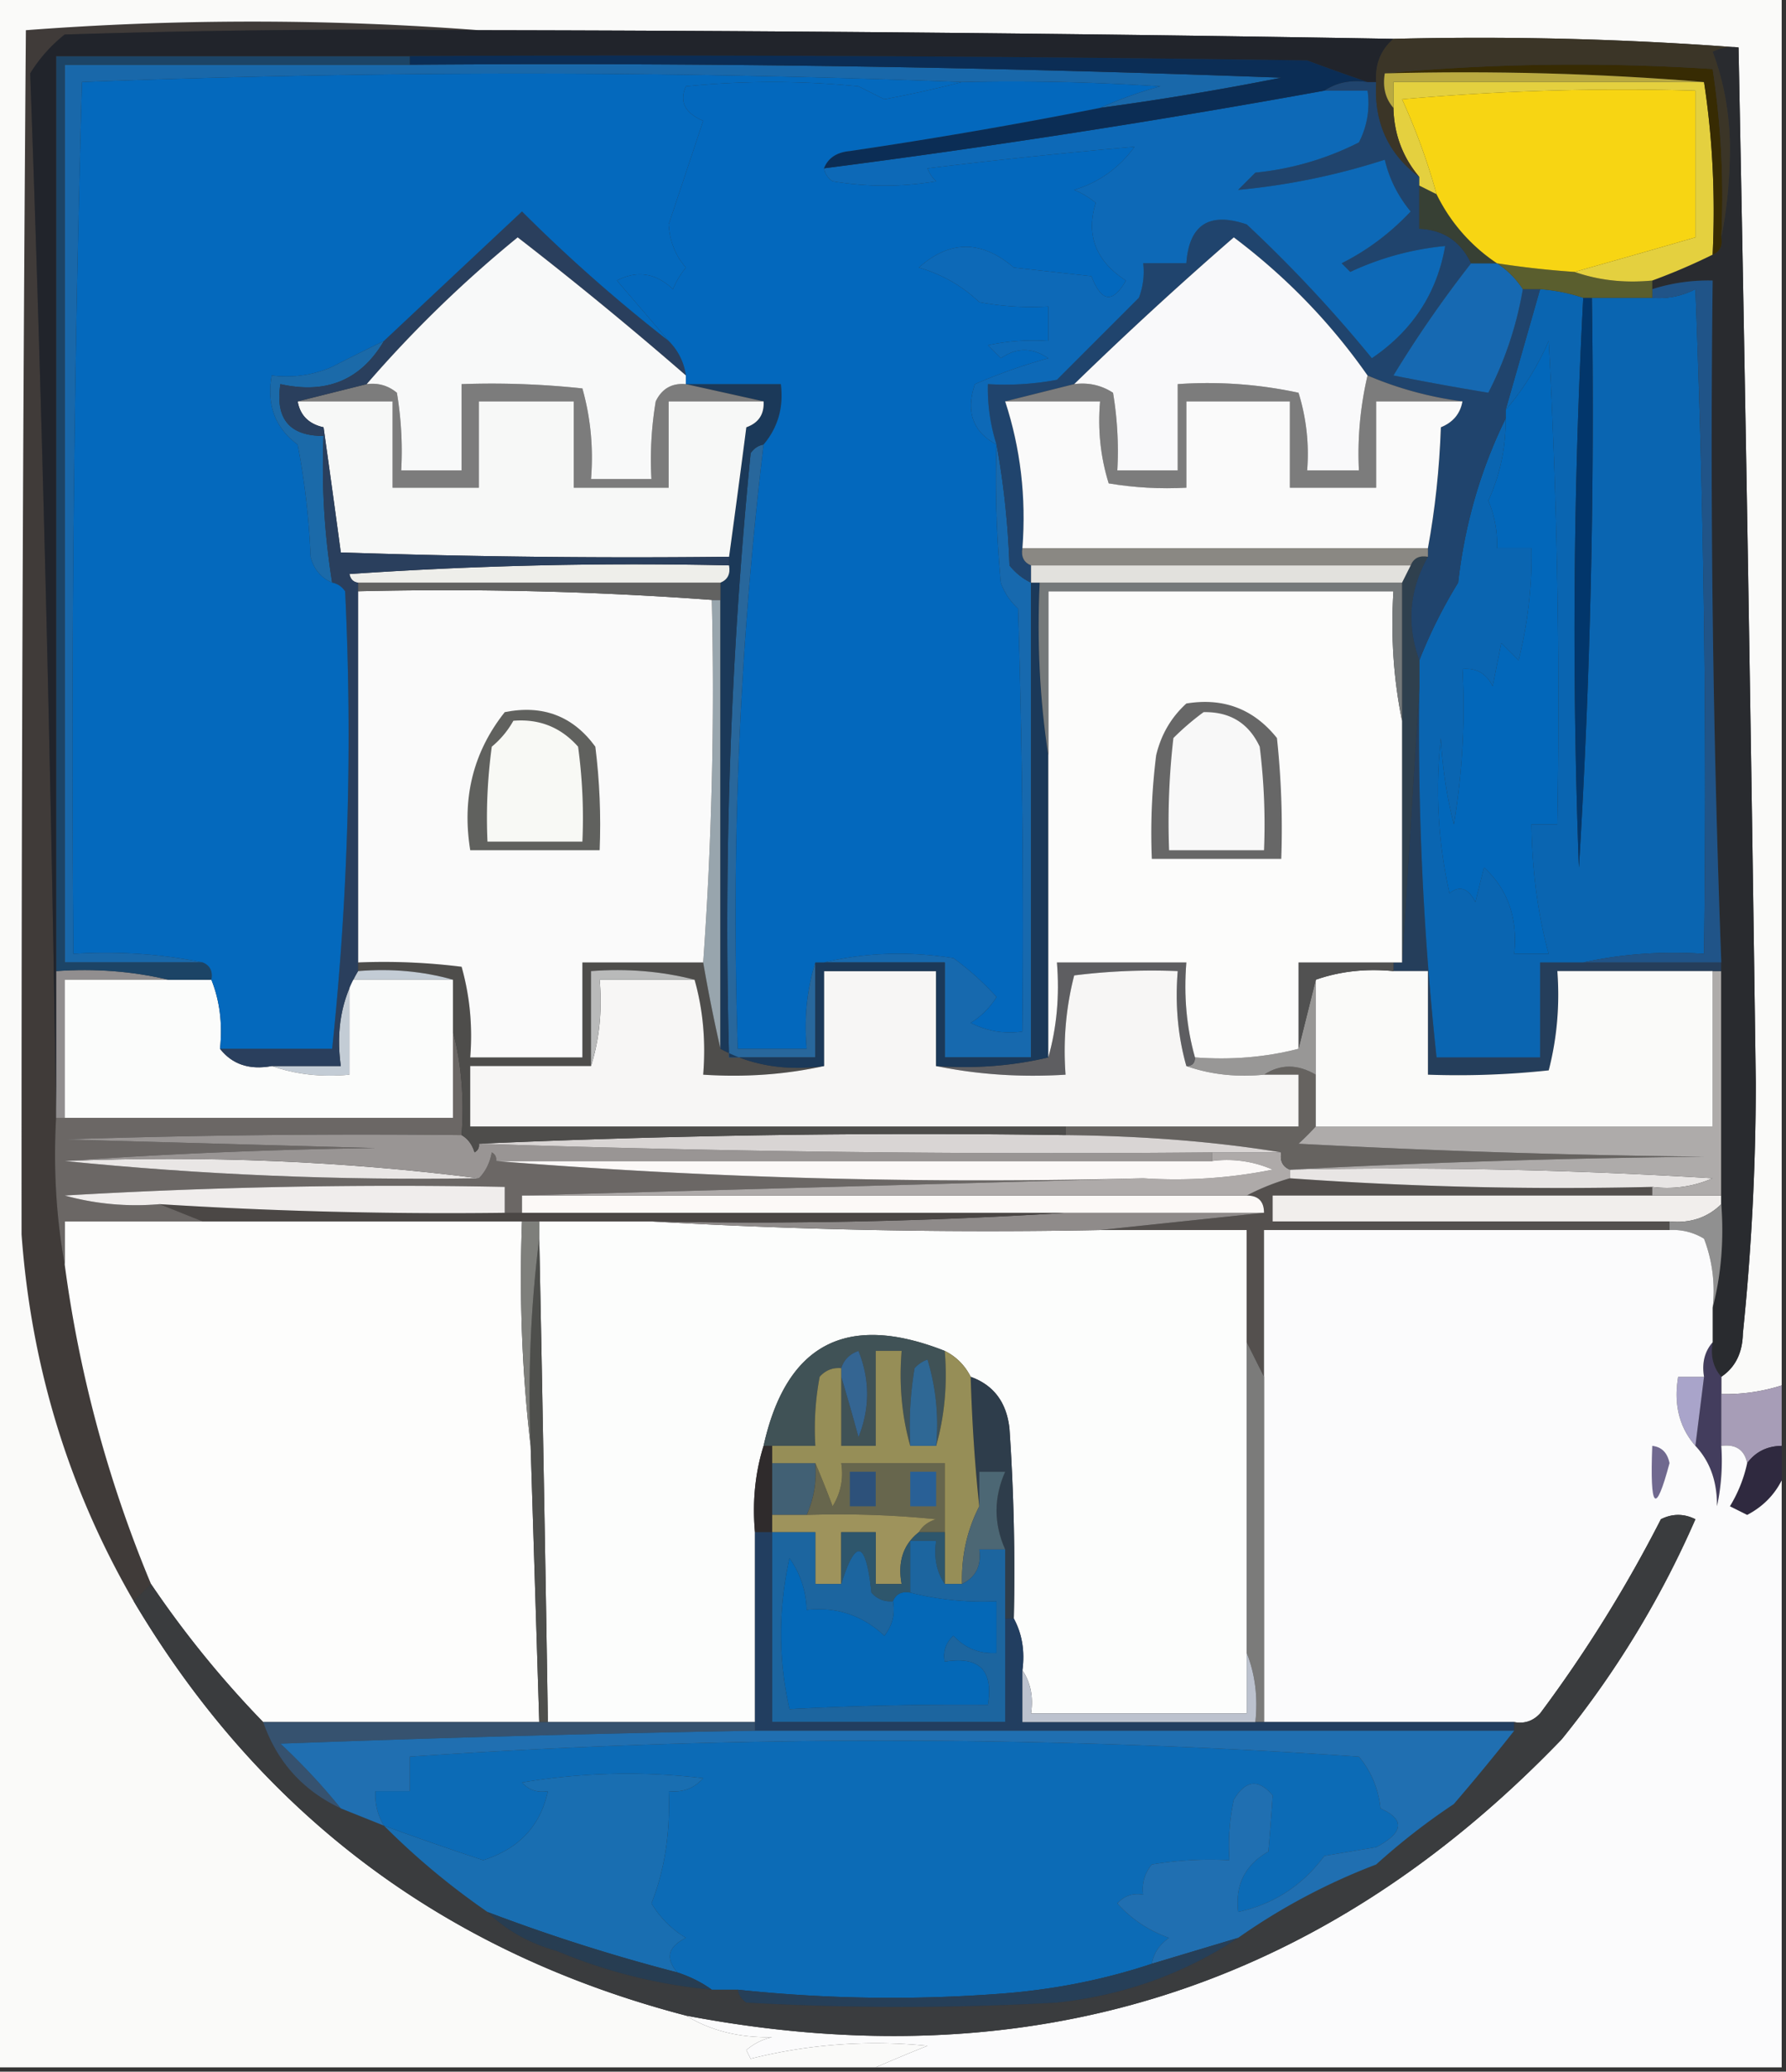 <svg xmlns="http://www.w3.org/2000/svg" width="207" height="240" style="shape-rendering:geometricPrecision;text-rendering:geometricPrecision;image-rendering:optimizeQuality;fill-rule:evenodd;clip-rule:evenodd"><rect width="100%" height="100%" fill="#333333" stroke="none"/><path style="opacity:1" fill="#403b39" d="M55.5 3.5c-16.004-.167-32.004 0-48 .5a17.312 17.312 0 0 0-4 4.5c1.347 37.397 2.347 77.397 3 120v1c-.322 5.858.011 11.525 1 17a145.76 145.76 0 0 0 10 37l-2 2c-7.552-13.027-11.885-27.194-13-42.5-.024-46.48.142-92.98.5-139.5a345.712 345.712 0 0 1 52.5 0z"/><path style="opacity:1" fill="#fdfdfc" d="M23.5 141.5h37c-.326 8.849.007 17.516 1 26l1 32h-32a117.712 117.712 0 0 1-13-16 145.76 145.76 0 0 1-10-37v-5h16z"/><path style="opacity:1" fill="#fcfdfc" d="M62.5 141.5h13a676.415 676.415 0 0 0 52 1h17v56h-25c.284-1.915-.049-3.581-1-5 .295-2.235-.039-4.235-1-6 .166-7.341 0-14.674-.5-22-.332-3.043-1.832-5.043-4.5-6a6.547 6.547 0 0 0-3-3c-11.378-4.479-18.378-.812-21 11-.98 3.125-1.313 6.458-1 10v22h-24c-.287-18.668-.62-37.334-1-56v-2z"/><path style="opacity:1" fill="#fafaf9" d="M-.5-.5h207v161a21.435 21.435 0 0 1-7 1v-2c1.617-1.089 2.45-2.756 2.5-5a285.96 285.96 0 0 0 1.5-29c-.542-40.166-1.208-80.166-2-120a400.597 400.597 0 0 0-40-1 6723.04 6723.04 0 0 0-106-1A345.712 345.712 0 0 0 3 3.5c-.358 46.52-.524 93.02-.5 139.5 1.115 15.306 5.448 29.473 13 42.5 14.66 24.687 35.993 40.687 64 48 2.855 1.75 6.189 2.583 10 2.5a6.802 6.802 0 0 0-3 1.5l.5 1c6.71-1.684 13.543-2.184 20.5-1.5a219.403 219.403 0 0 0-6 2.5H-.5V-.5z"/><path style="opacity:1" fill="#54504e" d="M149.5 136.5a441.579 441.579 0 0 0 42 1v1h-44v3h46v1h-47v17l-2-4v-13h-17l19-2c0-1.333-.667-2-2-2a26.335 26.335 0 0 1 5-2z"/><path style="opacity:1" fill="#8f8b8a" d="M123.5 140.5h23l-19 2a676.415 676.415 0 0 1-52-1c16.175.33 32.175-.004 48-1z"/><path style="opacity:1" fill="#4b4745" d="M18.5 139.5a534.076 534.076 0 0 0 40 1h65a576.625 576.625 0 0 1-48 1h-52l-5-2z"/><path style="opacity:1" fill="#6b6765" d="M52.5 119.5c.983 3.798 1.317 7.798 1 12-15.337-.167-30.67 0-46 .5l36 1a640.367 640.367 0 0 0-36 1.5c15.805 1.595 31.805 2.261 48 2 .768-.763 1.268-1.763 1.5-3 .399.228.565.562.5 1 24.644 1.991 49.644 2.657 75 2l-72 2v2h-2v-3a651.275 651.275 0 0 0-51 1 31.117 31.117 0 0 0 11 1l5 2h-16v5c-.989-5.475-1.322-11.142-1-17h46v-10z"/><path style="opacity:1" fill="#f1eeec" d="M191.5 138.5h8v1c-1.614 1.575-3.614 2.241-6 2h-46v-3h44z"/><path style="opacity:1" fill="#fcf9f7" d="M60.5 138.5h84c1.333 0 2 .667 2 2h-86v-2z"/><path style="opacity:1" fill="#f0edec" d="M58.5 140.5a534.076 534.076 0 0 1-40-1 31.117 31.117 0 0 1-11-1 651.275 651.275 0 0 1 51-1v3z"/><path style="opacity:1" fill="#aeaaa9" d="M140.5 134.5v-1h8c-.172.992.162 1.658 1 2v1a26.335 26.335 0 0 0-5 2h-84l72-2a57.15 57.15 0 0 0 15-1 13.116 13.116 0 0 0-7-1z"/><path style="opacity:1" fill="#e8e5e4" d="M149.5 135.5c16.347-.333 32.68.001 49 1a13.116 13.116 0 0 1-7 1 441.579 441.579 0 0 1-42-1v-1z"/><path style="opacity:1" fill="#e9e6e5" d="M7.5 134.5c16.368-.651 32.368.015 48 2-16.195.261-32.195-.405-48-2z"/><path style="opacity:1" fill="#fbf8f7" d="M57.5 134.5h83a13.116 13.116 0 0 1 7 1 57.15 57.15 0 0 1-15 1c-25.356.657-50.356-.009-75-2z"/><path style="opacity:1" fill="#666360" d="M146.5 124.5c1.889-1.242 3.889-1.242 6 0v6a31.147 31.147 0 0 1-2 2c15.656.833 31.323 1.333 47 1.5-16.172.169-32.172.669-48 1.5-.838-.342-1.172-1.008-1-2-7.569-1.238-15.903-1.905-25-2v-1h27v-6h-4z"/><path style="opacity:1" fill="#999594" d="M53.5 131.5c.722.418 1.222 1.084 1.5 2 .399-.228.565-.562.5-1a2015.4 2015.4 0 0 0 85 1v1h-83c.065-.438-.101-.772-.5-1-.232 1.237-.732 2.237-1.5 3-15.632-1.985-31.632-2.651-48-2a640.367 640.367 0 0 1 36-1.5l-36-1c15.33-.5 30.663-.667 46-.5z"/><path style="opacity:1" fill="#d9d5d4" d="M55.5 132.5a1156.834 1156.834 0 0 1 68-1c9.097.095 17.431.762 25 2h-8a2015.4 2015.4 0 0 1-85-1z"/><path style="opacity:1" fill="#aeabaa" d="M198.5 112.5h1v26h-8v-1a13.116 13.116 0 0 0 7-1 601.227 601.227 0 0 0-49-1 1143.353 1143.353 0 0 1 48-1.5 1106.307 1106.307 0 0 1-47-1.5 31.147 31.147 0 0 0 2-2h46v-18z"/><path style="opacity:1" fill="#4e4d4b" d="M41.5 112.5v-1a72.368 72.368 0 0 1 12 .5c.956 3.394 1.29 6.894 1 10.5h13v-11h14a192.659 192.659 0 0 0 2 10c3.53 1.923 7.53 2.589 12 2-4.47.986-9.137 1.319-14 1 .315-3.871-.018-7.538-1-11-3.798-.983-7.798-1.317-12-1v11h-14v7h69v1c-22.839-.331-45.506.003-68 1 .065.438-.101.772-.5 1-.278-.916-.778-1.582-1.5-2 .317-4.202-.017-8.202-1-12v-6c-3.462-.982-7.129-1.315-11-1z"/><path style="opacity:1" fill="#253e5b" d="M164.5 79.5a354.071 354.071 0 0 0 2 43h12v-11h21v1h-19c.293 3.937-.04 7.77-1 11.5a98.432 98.432 0 0 1-14 .5v-12h-4v-1h1l2-32z"/><path style="opacity:1" fill="#989796" d="M152.5 113.5v11c-2.111-1.242-4.111-1.242-6 0-3.213.31-6.213-.023-9-1 .667 0 1-.333 1-1 4.202.317 8.202-.017 12-1l2-8z"/><path style="opacity:1" fill="#918e8f" d="M6.5 112.5c4.532-.318 8.866.015 13 1h-12v16h-1v-17z"/><path style="opacity:1" fill="#5e5e61" d="M138.5 122.5c0 .667-.333 1-1 1-.982-3.462-1.315-7.129-1-11a72.367 72.367 0 0 0-12 .5c-.96 3.73-1.293 7.563-1 11.5-5.195.321-10.195-.013-15-1 4.532.318 8.866-.015 13-1 .982-3.462 1.315-7.129 1-11h15c-.315 3.871.018 7.538 1 11z"/><path style="opacity:1" fill="#292b2f" d="M201.5 5.5c.792 39.834 1.458 79.834 2 120a285.96 285.96 0 0 1-1.5 29c-.05 2.244-.883 3.911-2.5 5-.934-1.068-1.268-2.401-1-4v-4c.983-3.798 1.317-7.798 1-12v-28a1603.195 1603.195 0 0 1-1-79 21.445 21.445 0 0 0-7 1v-1a70.435 70.435 0 0 0 7-3c.838-.342 1.172-1.008 1-2 .665-3.317.999-6.817 1-10.5-.044-3.931-.711-7.598-2-11a4.932 4.932 0 0 1 3-.5z"/><path style="opacity:1" fill="#c3ccd5" d="M41.5 112.5c3.871-.315 7.538.018 11 1h-12v11c-3.213.31-6.213-.023-9-1h8c-.58-4.149.086-7.816 2-11z"/><path style="opacity:1" fill="#fafaf9" d="M161.5 112.5h4v12a98.432 98.432 0 0 0 14-.5c.96-3.73 1.293-7.563 1-11.5h18v18h-46v-17c2.787-.977 5.787-1.31 9-1z"/><path style="opacity:1" fill="#1769ae" d="M115.5 51.5c.826 4.482 1.326 9.149 1.5 14 .708.88 1.542 1.547 2.5 2v55h-10v-11h-14c4.816-1.15 9.816-1.316 15-.5a32.45 32.45 0 0 1 5 4.5 9.425 9.425 0 0 1-3 3 9.86 9.86 0 0 0 6 1c.167-16.337 0-32.67-.5-49a7.292 7.292 0 0 1-2-3 128.508 128.508 0 0 1-.5-16z"/><path style="opacity:1" fill="#f7f6f5" d="M108.5 123.5c4.805.987 9.805 1.321 15 1-.293-3.937.04-7.77 1-11.5a72.367 72.367 0 0 1 12-.5c-.315 3.871.018 7.538 1 11 2.787.977 5.787 1.31 9 1h4v6h-96v-7h14c.98-3.125 1.313-6.458 1-10h11c.982 3.462 1.315 7.129 1 11 4.863.319 9.53-.014 14-1v-11h13v11z"/><path style="opacity:1" fill="#b9baba" d="M80.5 113.5h-11c.313 3.542-.02 6.875-1 10v-11c4.202-.317 8.202.017 12 1z"/><path style="opacity:1" fill="#fbfcfb" d="M19.5 113.5h5c.973 2.448 1.306 5.115 1 8 1.418 1.808 3.418 2.475 6 2 2.787.977 5.787 1.31 9 1v-11h12v16h-45v-16h12z"/><path style="opacity:1" fill="#515151" d="M161.5 111.5v1c-3.213-.31-6.213.023-9 1l-2 8v-10h11z"/><path style="opacity:1" fill="#98a5ad" d="M82.5 69.5h1v52a192.659 192.659 0 0 1-2-10 441.618 441.618 0 0 0 1-42z"/><path style="opacity:1" fill="#28679c" d="M88.5 51.5c-2.768 23.106-3.768 46.44-3 70h8c-.313-3.542.02-6.875 1-10v11h-10a555.547 555.547 0 0 1 2.5-70c.383-.556.883-.89 1.5-1z"/><path style="opacity:1" fill="#0a65b1" d="M178.5 33.5c1.716.129 3.383.462 5 1a734.84 734.84 0 0 0-.5 66 868.862 868.862 0 0 0 1.5-66h7a9.107 9.107 0 0 0 5-1c1 25.658 1.333 51.325 1 77-4.863-.319-9.53.014-14 1h-5v11h-12a354.071 354.071 0 0 1-2-43v-3a56.889 56.889 0 0 1 4.5-9c.77-6.767 2.604-13.1 5.5-19a22.122 22.122 0 0 1-2 9.5 12.993 12.993 0 0 1 1 5.5h4a49.557 49.557 0 0 1-1.5 13l-2-2-1 5c-.71-1.473-1.876-2.14-3.5-2a81.884 81.884 0 0 1-1 18 52.141 52.141 0 0 1-1.5-10 54.669 54.669 0 0 0 1 18c1.147-.958 2.147-.625 3 1l1-4c2.75 2.519 3.917 5.852 3.5 10h4c-1.253-4.559-1.919-9.559-2-15h3c.333-18.679 0-37.345-1-56-1.307 2.969-2.973 5.635-5 8l4-14z"/><path style="opacity:1" fill="#1b3959" d="M79.5 44.5h11c.334 2.688-.332 5.021-2 7-.617.11-1.117.444-1.5 1a555.547 555.547 0 0 0-2.5 70h10v-11h15v11h10v-55h1c-.324 6.854.009 13.521 1 20v35c-4.134.985-8.468 1.318-13 1v-11h-13v11c-4.47.589-8.47-.077-12-2v-54c.838-.342 1.172-1.008 1-2v-1c.666-4.849 1.333-9.849 2-15 1.418-.505 2.085-1.505 2-3l-9-2z"/><path style="opacity:1" fill="#2f404e" d="M165.5 64.5c-2.167 3.84-2.501 7.84-1 12v3l-2 32v-44l1-2c.342-.838 1.008-1.172 2-1z"/><path style="opacity:1" fill="#205488" d="M199.5 111.5h-16c4.47-.986 9.137-1.319 14-1 .333-25.675 0-51.342-1-77a9.107 9.107 0 0 1-5 1v-1a21.445 21.445 0 0 1 7-1c-.315 26.378.018 52.711 1 79z"/><path style="opacity:1" fill="#0267ba" d="M174.5 48.5v-1c2.027-2.365 3.693-5.031 5-8 1 18.655 1.333 37.321 1 56h-3c.081 5.441.747 10.441 2 15h-4c.417-4.148-.75-7.481-3.5-10l-1 4c-.853-1.625-1.853-1.958-3-1a54.669 54.669 0 0 1-1-18 52.141 52.141 0 0 0 1.5 10 81.884 81.884 0 0 0 1-18c1.624-.14 2.79.527 3.5 2l1-5 2 2a49.557 49.557 0 0 0 1.5-13h-4c.067-1.9-.267-3.734-1-5.5a22.122 22.122 0 0 0 2-9.5z"/><path style="opacity:1" fill="#1968aa" d="M47.5 7.5c33.679-.257 67.345.243 101 1.5a344.82 344.82 0 0 1-21 3.5 49.767 49.767 0 0 1 7-2.5c-7.659-.5-15.326-.666-23-.5a1332.207 1332.207 0 0 0-102 0 2722.884 2722.884 0 0 0-1 101c5.195-.321 10.195.013 15 1h-16V7.5h40z"/><path style="opacity:1" fill="#1c4466" d="M47.5 6.5v1h-40v104h16c.838.342 1.172 1.008 1 2h-5c-4.134-.985-8.468-1.318-13-1V6.5h41z"/><path style="opacity:1" fill="#fafafa" d="M41.5 68.5c13.843-.329 27.51.004 41 1a441.618 441.618 0 0 1-1 42h-14v11h-13c.29-3.606-.044-7.106-1-10.5a72.368 72.368 0 0 0-12-.5v-43z"/><path style="opacity:1" fill="#60615e" d="M58.5 82.5c4.41-.882 7.91.452 10.5 4 .499 3.986.665 7.986.5 12h-15c-.984-6.056.349-11.39 4-16z"/><path style="opacity:1" fill="#f8f9f5" d="M59.5 83.5c3.005-.247 5.505.753 7.5 3a60.94 60.94 0 0 1 .5 11h-11a60.94 60.94 0 0 1 .5-11 10.521 10.521 0 0 0 2.5-3z"/><path style="opacity:1" fill="#fcfcfb" d="M162.5 83.5v28h-12v10c-3.798.983-7.798 1.317-12 1-.982-3.462-1.315-7.129-1-11h-15c.315 3.871-.018 7.538-1 11v-54h40c-.321 5.195.013 10.195 1 15z"/><path style="opacity:1" fill="#676767" d="M137.5 81.5c4.303-.704 7.803.63 10.5 4 .499 4.655.666 9.322.5 14h-15a72.368 72.368 0 0 1 .5-12c.564-2.387 1.73-4.387 3.5-6z"/><path style="opacity:1" fill="#f8f8f8" d="M139.5 82.5c3.061-.056 5.228 1.278 6.5 4 .499 3.986.666 7.986.5 12h-11a84.9 84.9 0 0 1 .5-13 30.155 30.155 0 0 1 3.5-3z"/><path style="opacity:1" fill="#75797a" d="M120.5 67.5h42v16c-.987-4.805-1.321-9.805-1-15h-40v19c-.991-6.479-1.324-13.146-1-20z"/><path style="opacity:1" fill="#626261" d="M41.5 68.5v-1h42v2h-1a420.863 420.863 0 0 0-41-1z"/><path style="opacity:1" fill="#eeeeea" d="M84.5 65.5c.172.992-.162 1.658-1 2h-42c-.543-.06-.876-.393-1-1 14.651-1 29.318-1.333 44-1z"/><path style="opacity:1" fill="#02366b" d="M183.5 34.5h1a868.862 868.862 0 0 1-1.5 66 734.84 734.84 0 0 1 .5-66z"/><path style="opacity:1" fill="#7c7c7c" d="M42.5 44.5c1.322-.17 2.489.163 3.5 1 .498 2.982.665 5.982.5 9h7v-10c4.678-.166 9.345 0 14 .5.956 3.394 1.29 6.894 1 10.5h7a40.936 40.936 0 0 1 .5-9c.71-1.473 1.876-2.14 3.5-2l9 2h-11v10h-11v-10h-11v10h-10v-10h-11l8-2z"/><path style="opacity:1" fill="#20446d" d="M153.5 10.5c1.419-.951 3.085-1.284 5-1h1c-.267 4.678 1.4 8.345 5 11v6c2.792.122 4.792 1.456 6 4a134.285 134.285 0 0 0-9 13c3.674.733 7.341 1.4 11 2a41.225 41.225 0 0 0 4-12h2l-4 14v1c-2.896 5.9-4.73 12.233-5.5 19a56.889 56.889 0 0 0-4.5 9c-1.501-4.16-1.167-8.16 1-12v-1c.826-4.482 1.326-9.149 1.5-14 1.417-.578 2.25-1.578 2.5-3a41.67 41.67 0 0 1-11-3c-4.276-6.111-9.443-11.444-15.5-16a445.624 445.624 0 0 0-18.5 17l-8 2c1.781 5.432 2.448 11.099 2 17-.172.992.162 1.658 1 2v2c-.958-.453-1.792-1.12-2.5-2-.174-4.851-.674-9.518-1.5-14a21.434 21.434 0 0 1-1-7 32.438 32.438 0 0 0 8-.5l9.5-9.5a8.43 8.43 0 0 0 .5-4h5c.322-4.476 2.656-5.976 7-4.5A158.732 158.732 0 0 1 159 41.5c4.712-3.192 7.545-7.525 8.5-13a33.289 33.289 0 0 0-11 3l-1-1c2.989-1.503 5.656-3.503 8-6-1.486-1.802-2.486-3.802-3-6a79.114 79.114 0 0 1-17 3.5l2-2a33.83 33.83 0 0 0 12-3.5 9.86 9.86 0 0 0 1-6h-5z"/><path style="opacity:1" fill="#e2e1dd" d="M119.5 65.5h44l-1 2h-43v-2z"/><path style="opacity:1" fill="#8a8883" d="M118.5 63.5h47v1c-.992-.172-1.658.162-2 1h-44c-.838-.342-1.172-1.008-1-2z"/><path style="opacity:1" fill="#7c7c7c" d="M158.5 43.5a41.67 41.67 0 0 0 11 3h-10v10h-10v-10h-12v10a40.939 40.939 0 0 1-9-.5c-.951-3.057-1.284-6.223-1-9.5h-11l8-2c1.644-.214 3.144.12 4.5 1 .498 2.982.665 5.982.5 9h7v-10c4.714-.327 9.38.007 14 1a23.833 23.833 0 0 1 1 9h6c-.177-3.734.156-7.4 1-11z"/><path style="opacity:1" fill="#fafafa" d="M116.5 46.5h11c-.284 3.277.049 6.443 1 9.5 2.982.498 5.982.665 9 .5v-10h12v10h10v-10h10c-.25 1.422-1.083 2.422-2.5 3-.174 4.851-.674 9.518-1.5 14h-47c.448-5.901-.219-11.568-2-17z"/><path style="opacity:1" fill="#f7f8f7" d="M34.5 46.5h11v10h10v-10h11v10h11v-10h11c.085 1.495-.582 2.495-2 3a1925.125 1925.125 0 0 1-2 15c-15.004.167-30.004 0-45-.5-.643-4.784-1.31-9.617-2-14.5-1.713-.38-2.713-1.38-3-3z"/><path style="opacity:1" fill="#1b6aa9" d="M44.5 39.5c-2.667 4.528-6.667 6.195-12 5-.613 4.012 1.054 6.012 5 6a84.113 84.113 0 0 0 1 17c-1.29-.558-2.123-1.558-2.5-3a86.7 86.7 0 0 0-1.5-13c-2.606-1.918-3.606-4.584-3-8a13.117 13.117 0 0 0 7-1 239.564 239.564 0 0 1 6-3z"/><path style="opacity:1" fill="#2a3f5d" d="M77.5 39.5c1.1 1.105 1.767 2.438 2 4a449.624 449.624 0 0 0-19.5-16 140.547 140.547 0 0 0-17.5 17l-8 2c.287 1.62 1.287 2.62 3 3 .69 4.883 1.357 9.716 2 14.5 14.996.5 29.996.667 45 .5v1c-14.682-.333-29.349 0-44 1 .124.607.457.94 1 1v45c-1.914 3.184-2.58 6.851-2 11h-8c-2.582.475-4.582-.192-6-2h13a346.346 346.346 0 0 0 1.5-53c-.383-.556-.883-.89-1.5-1a84.113 84.113 0 0 1-1-17c-3.946.012-5.613-1.988-5-6 5.333 1.195 9.333-.472 12-5 5.367-5.036 10.7-10.036 16-15a183.201 183.201 0 0 0 17 15z"/><path style="opacity:1" fill="#1669b2" d="M170.5 30.5h3a10.162 10.162 0 0 1 3 3 41.225 41.225 0 0 1-4 12c-3.659-.6-7.326-1.267-11-2a134.285 134.285 0 0 1 9-13z"/><path style="opacity:1" fill="#0d69b7" d="M153.5 10.5h5a9.86 9.86 0 0 1-1 6 33.83 33.83 0 0 1-12 3.5l-2 2a79.114 79.114 0 0 0 17-3.5c.514 2.198 1.514 4.198 3 6-2.344 2.497-5.011 4.497-8 6l1 1a33.289 33.289 0 0 1 11-3c-.955 5.475-3.788 9.808-8.5 13A158.732 158.732 0 0 0 144.5 26c-4.344-1.476-6.678.024-7 4.5h-5a8.43 8.43 0 0 1-.5 4l-9.5 9.5a32.438 32.438 0 0 1-8 .5 21.434 21.434 0 0 0 1 7c-2.747-1.473-3.581-3.806-2.5-7a66.628 66.628 0 0 1 8.5-3c-1.853-1.26-3.686-1.26-5.5 0l-1.5-1.5a24.939 24.939 0 0 1 7-.5v-4a32.438 32.438 0 0 1-8-.5c-1.983-1.889-4.316-3.222-7-4 3.588-3.2 7.255-3.2 11 0l9 1c1.143 3.022 2.477 3.188 4 .5-3.488-2.255-4.655-5.255-3.5-9a9.465 9.465 0 0 0-2.5-1.5c2.868-.86 5.202-2.527 7-5a696.433 696.433 0 0 0-24 2.5 3.647 3.647 0 0 0 1 1.5c-4 .667-8 .667-12 0-.556-.383-.89-.883-1-1.5a1144.851 1144.851 0 0 0 58-9z"/><path style="opacity:1" fill="#5a5e2e" d="M173.5 30.5c2.982.463 5.982.796 9 1 2.787.977 5.787 1.31 9 1v2h-8a20.676 20.676 0 0 0-5-1h-2a10.162 10.162 0 0 0-3-3z"/><path style="opacity:1" fill="#f9f9fa" d="M158.5 43.5a39.711 39.711 0 0 0-1 11h-6a23.833 23.833 0 0 0-1-9 49.874 49.874 0 0 0-14-1v10h-7a40.911 40.911 0 0 0-.5-9c-1.356-.88-2.856-1.214-4.5-1a445.624 445.624 0 0 1 18.5-17c6.057 4.556 11.224 9.889 15.5 16z"/><path style="opacity:1" fill="#f8f9f9" d="M79.5 43.5v1c-1.624-.14-2.79.527-3.5 2a40.936 40.936 0 0 0-.5 9h-7c.29-3.606-.044-7.106-1-10.5a98.433 98.433 0 0 0-14-.5v10h-7a40.936 40.936 0 0 0-.5-9c-1.011-.837-2.178-1.17-3.5-1a140.547 140.547 0 0 1 17.5-17 449.624 449.624 0 0 1 19.5 16z"/><path style="opacity:1" fill="#374034" d="m164.5 21.5 2 1a20.295 20.295 0 0 0 7 8h-3c-1.208-2.544-3.208-3.878-6-4v-5z"/><path style="opacity:1" fill="#e4d03f" d="M197.5 9.5c.991 6.479 1.324 13.146 1 20a70.435 70.435 0 0 1-7 3c-3.213.31-6.213-.023-9-1 4.62-1.299 9.287-2.632 14-4v-17a289.882 289.882 0 0 0-34 1 74.443 74.443 0 0 1 4 11l-2-1v-1c-1.928-2.28-2.928-4.947-3-8v-3h36z"/><path style="opacity:1" fill="#f7d513" d="M182.5 31.5a104.578 104.578 0 0 1-9-1 20.295 20.295 0 0 1-7-8 74.443 74.443 0 0 0-4-11 289.882 289.882 0 0 1 34-1v17c-4.713 1.368-9.38 2.701-14 4z"/><path style="opacity:1" fill="#0469bd" d="M111.5 9.5c-2.86.744-5.86 1.41-9 2l-3-1.5a100.25 100.25 0 0 0-20 0c-.799 1.749-.132 3.082 2 4l-4 12c.13 1.98.796 3.647 2 5a9.468 9.468 0 0 0-1.5 2.5c-1.993-1.878-4.16-2.212-6.5-1 2.023 2.353 4.023 4.686 6 7a183.201 183.201 0 0 1-17-15c-5.3 4.964-10.633 9.964-16 15a239.564 239.564 0 0 0-6 3 13.117 13.117 0 0 1-7 1c-.606 3.416.394 6.082 3 8a86.7 86.7 0 0 1 1.5 13c.377 1.442 1.21 2.442 2.5 3 .617.11 1.117.444 1.5 1a346.346 346.346 0 0 1-1.5 53h-13c.306-2.885-.027-5.552-1-8 .172-.992-.162-1.658-1-2-4.805-.987-9.805-1.321-15-1-.291-33.684.042-67.351 1-101 34.15-1.302 68.15-1.302 102 0z"/><path style="opacity:1" fill="#21242b" d="M55.5 3.5c35.337.055 70.67.388 106 1-1.468 1.28-2.135 2.946-2 5h-1a275.022 275.022 0 0 1-7-2.5c-34.665-.5-69.332-.667-104-.5h-41v122c-.653-42.603-1.653-82.603-3-120a17.312 17.312 0 0 1 4-4.5c15.997-.5 31.996-.667 48-.5z"/><path style="opacity:1" fill="#0b2d55" d="M47.5 7.5v-1c34.668-.167 69.335 0 104 .5 2.427.902 4.76 1.736 7 2.5-1.915-.284-3.581.049-5 1a1144.851 1144.851 0 0 1-58 9c.47-1.194 1.47-1.86 3-2a608.064 608.064 0 0 0 29-5 344.82 344.82 0 0 0 21-3.5 2247.646 2247.646 0 0 0-101-1.5z"/><path style="opacity:1" fill="#0368bd" d="M111.5 9.5c7.674-.166 15.341 0 23 .5a49.767 49.767 0 0 0-7 2.5 608.064 608.064 0 0 1-29 5c-1.53.14-2.53.806-3 2 .11.617.444 1.117 1 1.5 4 .667 8 .667 12 0a3.647 3.647 0 0 1-1-1.5 696.433 696.433 0 0 1 24-2.5c-1.798 2.473-4.132 4.14-7 5 .916.374 1.75.874 2.5 1.5-1.155 3.745.012 6.745 3.5 9-1.523 2.688-2.857 2.522-4-.5l-9-1c-3.745-3.2-7.412-3.2-11 0 2.684.778 5.017 2.111 7 4 2.646.497 5.313.664 8 .5v4a24.939 24.939 0 0 0-7 .5l1.5 1.5c1.814-1.26 3.647-1.26 5.5 0a66.628 66.628 0 0 0-8.5 3c-1.081 3.194-.247 5.527 2.5 7-.166 5.344.001 10.677.5 16a7.292 7.292 0 0 0 2 3c.5 16.33.667 32.663.5 49a9.86 9.86 0 0 1-6-1 9.425 9.425 0 0 0 3-3 32.45 32.45 0 0 0-5-4.5c-5.184-.816-10.184-.65-15 .5h-1c-.98 3.125-1.313 6.458-1 10h-8c-.768-23.56.232-46.894 3-70 1.668-1.979 2.334-4.312 2-7h-11v-1c-.233-1.562-.9-2.895-2-4a3117.118 3117.118 0 0 0-6-7c2.34-1.212 4.507-.878 6.5 1a9.468 9.468 0 0 1 1.5-2.5c-1.204-1.353-1.87-3.02-2-5l4-12c-2.132-.918-2.799-2.251-2-4a100.25 100.25 0 0 1 20 0l3 1.5c3.14-.59 6.14-1.256 9-2z"/><path style="opacity:1" fill="#372b03" d="M160.5 8.5c12.493-1.16 25.16-1.327 38-.5a98.261 98.261 0 0 1 1 19.5c.172.992-.162 1.658-1 2 .324-6.854-.009-13.521-1-20-12.155-.995-24.489-1.329-37-1z"/><path style="opacity:1" fill="#3b3527" d="M161.5 4.5c13.51-.329 26.844.004 40 1a4.932 4.932 0 0 0-3 .5c1.289 3.402 1.956 7.069 2 11-.001 3.683-.335 7.183-1 10.5a98.261 98.261 0 0 0-1-19.5c-12.84-.827-25.507-.66-38 .5-.268 1.599.066 2.932 1 4 .072 3.053 1.072 5.72 3 8-3.6-2.655-5.267-6.322-5-11-.135-2.054.532-3.72 2-5z"/><path style="opacity:1" fill="#baaa40" d="M160.5 8.5c12.511-.329 24.845.005 37 1h-36v3c-.934-1.068-1.268-2.401-1-4z"/><path style="opacity:1" fill="#909090" d="M199.5 139.5c.317 4.202-.017 8.202-1 12a16.873 16.873 0 0 0-1-8 6.846 6.846 0 0 0-4-1v-1c2.386.241 4.386-.425 6-2z"/><path style="opacity:1" fill="#4e4f4c" d="M62.5 143.5c.38 18.666.713 37.332 1 56h-1l-1-32c-.326-8.184.008-16.184 1-24z"/><path style="opacity:1" fill="#7e7f7b" d="M60.5 141.5h2v2c-.992 7.816-1.326 15.816-1 24-.993-8.484-1.326-17.151-1-26z"/><path style="opacity:1" fill="#405256" d="M109.5 156.5c.315 3.871-.018 7.538-1 11a25.879 25.879 0 0 0-1-10 3.647 3.647 0 0 0-1.5 1 40.914 40.914 0 0 0-.5 9c-.982-3.462-1.315-7.129-1-11h-3v11h-4v-8a246.036 246.036 0 0 1 2 7c1.333-3.333 1.333-6.667 0-10-1.022.355-1.689 1.022-2 2-.996-.086-1.83.248-2.5 1a32.438 32.438 0 0 0-.5 8h-6c2.622-11.812 9.622-15.479 21-11z"/><path style="opacity:1" fill="#346592" d="M97.5 159.5v-1c.311-.978.978-1.645 2-2 1.333 3.333 1.333 6.667 0 10a246.036 246.036 0 0 0-2-7z"/><path style="opacity:1" fill="#433d5d" d="M198.5 155.5c-.268 1.599.066 2.932 1 4v8a24.935 24.935 0 0 1-.5 7c.03-2.861-.803-5.195-2.5-7l1-8c-.268-1.599.066-2.932 1-4z"/><path style="opacity:1" fill="#a79db7" d="M206.5 160.5v7c-1.699.027-3.033.694-4 2-.321-1.548-1.321-2.215-3-2v-6a21.435 21.435 0 0 0 7-1z"/><path style="opacity:1" fill="#a9a4ca" d="m197.5 159.5-1 8c-1.869-2.135-2.536-4.802-2-8h3z"/><path style="opacity:1" fill="#2f293f" d="M206.5 167.5v4c-.879 1.73-2.212 3.063-4 4l-2-1a16.076 16.076 0 0 0 2-5c.967-1.306 2.301-1.973 4-2z"/><path style="opacity:1" fill="#fbfbfc" d="M193.5 142.5a6.846 6.846 0 0 1 4 1 16.873 16.873 0 0 1 1 8v4c-.934 1.068-1.268 2.401-1 4h-3c-.536 3.198.131 5.865 2 8 1.697 1.805 2.53 4.139 2.5 7 .497-2.31.663-4.643.5-7 1.679-.215 2.679.452 3 2a16.076 16.076 0 0 1-2 5l2 1c1.788-.937 3.121-2.27 4-4v68h-105a219.403 219.403 0 0 1 6-2.5c-6.957-.684-13.79-.184-20.5 1.5l-.5-1a6.802 6.802 0 0 1 3-1.5c-3.811.083-7.145-.75-10-2.5 39.843 7.594 73.677-3.073 101.5-32a110.971 110.971 0 0 0 15.5-25.5c-1.333-.667-2.667-.667-4 0a156.962 156.962 0 0 1-14 22.5c-.825.886-1.825 1.219-3 1h-29v-57h47z"/><path style="opacity:1" fill="#70698f" d="M191.5 167.5c1.086.12 1.753.787 2 2-1.619 6.074-2.285 5.407-2-2z"/><path style="opacity:1" fill="#2f2b2c" d="M88.5 167.5h1v10h-2c-.313-3.542.02-6.875 1-10z"/><path style="opacity:1" fill="#416074" d="M89.5 169.5h5c.175 2.121-.159 4.121-1 6h-4v-6z"/><path style="opacity:1" fill="#67664d" d="M94.5 169.5c.663 1.542 1.33 3.209 2 5 .952-1.545 1.285-3.212 1-5h12v8h-3c.418-.722 1.084-1.222 2-1.5a112.97 112.97 0 0 0-15-.5c.841-1.879 1.175-3.879 1-6z"/><path style="opacity:1" fill="#2e3d4b" d="M112.5 159.5c2.668.957 4.168 2.957 4.5 6 .5 7.326.666 14.659.5 22h-1v-8c-1.333-3-1.333-6 0-9h-3v4c-.504-4.661-.837-9.661-1-15z"/><path style="opacity:1" fill="#9e935c" d="M89.5 175.5h4a112.97 112.97 0 0 1 15 .5c-.916.278-1.582.778-2 1.5-1.808 1.418-2.475 3.418-2 6h-3v-6h-4v6h-3v-6h-5v-2z"/><path style="opacity:1" fill="#968e57" d="M105.5 167.5h3c.982-3.462 1.315-7.129 1-11a6.547 6.547 0 0 1 3 3c.163 5.339.496 10.339 1 15-1.42 2.761-2.087 5.761-2 9h-2v-14h-12c.285 1.788-.048 3.455-1 5a111.488 111.488 0 0 0-2-5h-5v-2h5a32.438 32.438 0 0 1 .5-8c.67-.752 1.504-1.086 2.5-1v9h4v-11h3c-.315 3.871.018 7.538 1 11z"/><path style="opacity:1" fill="#296096" d="M105.5 170.5h3v4h-3v-4z"/><path style="opacity:1" fill="#2d517a" d="M98.5 170.5h3v4h-3v-4z"/><path style="opacity:1" fill="#2f6895" d="M108.5 167.5h-3a40.914 40.914 0 0 1 .5-9 3.647 3.647 0 0 1 1.5-1 25.879 25.879 0 0 1 1 10z"/><path style="opacity:1" fill="#7b7b7a" d="m144.5 155.5 2 4v40h-1c.306-2.885-.027-5.552-1-8v-36z"/><path style="opacity:1" fill="#4c6774" d="M116.5 179.5h-3c.271 1.88-.396 3.213-2 4-.087-3.239.58-6.239 2-9v-4h3c-1.333 3-1.333 6 0 9z"/><path style="opacity:1" fill="#2e566c" d="M106.5 177.5h3v6c-.951-1.419-1.284-3.085-1-5h-3v6c-.992-.172-1.658.162-2 1-.996.086-1.829-.248-2.5-1-.639-6.042-1.805-6.375-3.5-1v-6h4v6h3c-.475-2.582.192-4.582 2-6z"/><path style="opacity:1" fill="#1c659f" d="M89.5 177.5h5v6h3c1.695-5.375 2.861-5.042 3.5 1 .671.752 1.504 1.086 2.5 1 .262 1.478-.071 2.811-1 4-2.528-2.374-5.528-3.374-9-3a10.776 10.776 0 0 0-2-6c-1.307 5.888-1.307 11.721 0 17.5a384.035 384.035 0 0 1 23-.5c.667-4-1-5.667-5-5-.219-1.175.114-2.175 1-3 1.35 1.45 3.016 2.117 5 2v-6a34.163 34.163 0 0 1-10-1v-6h3c-.284 1.915.049 3.581 1 5h2c1.604-.787 2.271-2.12 2-4h3v20h-27v-22z"/><path style="opacity:1" fill="#0468b7" d="M103.5 185.5c.342-.838 1.008-1.172 2-1a34.163 34.163 0 0 0 10 1v6c-1.984.117-3.65-.55-5-2-.886.825-1.219 1.825-1 3 4-.667 5.667 1 5 5a384.035 384.035 0 0 0-23 .5c-1.307-5.779-1.307-11.612 0-17.5a10.776 10.776 0 0 1 2 6c3.472-.374 6.472.626 9 3 .929-1.189 1.262-2.522 1-4z"/><path style="opacity:1" fill="#223e60" d="M87.5 177.5h2v22h27v-12h1c.961 1.765 1.295 3.765 1 6v6h57v1h-88v-23z"/><path style="opacity:1" fill="#3a3c3e" d="M79.5 233.5c-28.007-7.313-49.34-23.313-64-48l2-2a117.712 117.712 0 0 0 13 16c1.601 4.601 4.601 7.934 9 10l5 2a85.57 85.57 0 0 0 12 10c2.2 2.14 4.867 3.64 8 4.5a60.62 60.62 0 0 0 18 4.5h3c.11.617.444 1.117 1 1.5 12 .667 24 .667 36 0 7.746-.839 14.746-3.339 21-7.5a72.705 72.705 0 0 1 16-8.5 76.739 76.739 0 0 1 9-7 254.739 254.739 0 0 0 7-8.5v-1c1.175.219 2.175-.114 3-1a156.962 156.962 0 0 0 14-22.5c1.333-.667 2.667-.667 4 0a110.971 110.971 0 0 1-15.5 25.5c-27.823 28.927-61.657 39.594-101.5 32z"/><path style="opacity:1" fill="#bcc2ce" d="M144.5 191.5c.973 2.448 1.306 5.115 1 8h-27v-6c.951 1.419 1.284 3.085 1 5h25v-7z"/><path style="opacity:1" fill="#36526f" d="M30.5 199.5h57v1c-18.337.317-36.67.817-55 1.5a73.56 73.56 0 0 1 7 7.5c-4.399-2.066-7.399-5.399-9-10z"/><path style="opacity:1" fill="#196eb1" d="M78.5 228.5a210.773 210.773 0 0 1-22-7 85.57 85.57 0 0 1-12-10 351.54 351.54 0 0 0 11.5 4c4.148-1.309 6.648-3.975 7.5-8-1.175.219-2.175-.114-3-1a74.08 74.08 0 0 1 21-.5c-1.063 1.188-2.397 1.688-4 1.5.202 4.796-.464 9.13-2 13 1 1.667 2.333 3 4 4-2.08 1.028-2.414 2.362-1 4z"/><path style="opacity:1" fill="#0c6bb6" d="M133.5 227.5c-5.723 1.902-11.723 3.069-18 3.5a167.732 167.732 0 0 1-30-.5h-3c-1.171-.845-2.505-1.511-4-2-1.414-1.638-1.08-2.972 1-4-1.667-1-3-2.333-4-4 1.536-3.87 2.202-8.204 2-13 1.603.188 2.937-.312 4-1.5a74.08 74.08 0 0 0-21 .5c.825.886 1.825 1.219 3 1-.852 4.025-3.352 6.691-7.5 8a351.54 351.54 0 0 1-11.5-4c-.734-1.208-1.067-2.541-1-4h4v-4a817.72 817.72 0 0 1 110 0c1.434 1.72 2.267 3.72 2.5 6 2.878 1.291 2.712 2.791-.5 4.5l-6 1c-2.547 3.436-5.88 5.603-10 6.5-.368-3.124.798-5.457 3.5-7 .208-2.359.374-4.526.5-6.5-1.637-1.951-3.137-1.784-4.5.5a24.935 24.935 0 0 0-.5 7 40.914 40.914 0 0 0-9 .5c-.837 1.011-1.17 2.178-1 3.5-1.175-.219-2.175.114-3 1 1.628 1.819 3.628 3.153 6 4-1.112.765-1.779 1.765-2 3z"/><path style="opacity:1" fill="#206fb1" d="M87.5 200.5h88a254.739 254.739 0 0 1-7 8.5 76.739 76.739 0 0 0-9 7 72.705 72.705 0 0 0-16 8.5l-10 3c.221-1.235.888-2.235 2-3-2.372-.847-4.372-2.181-6-4 .825-.886 1.825-1.219 3-1-.17-1.322.163-2.489 1-3.5a40.914 40.914 0 0 1 9-.5c-.163-2.357.003-4.69.5-7 1.363-2.284 2.863-2.451 4.5-.5a270.698 270.698 0 0 1-.5 6.5c-2.702 1.543-3.868 3.876-3.5 7 4.12-.897 7.453-3.064 10-6.5l6-1c3.212-1.709 3.378-3.209.5-4.5-.233-2.28-1.066-4.28-2.5-6a817.72 817.72 0 0 0-110 0v4h-4c-.067 1.459.266 2.792 1 4l-5-2a73.56 73.56 0 0 0-7-7.5c18.33-.683 36.663-1.183 55-1.5z"/><path style="opacity:1" fill="#273d52" d="M56.5 221.5a210.773 210.773 0 0 0 22 7c1.495.489 2.829 1.155 4 2a60.62 60.62 0 0 1-18-4.5c-3.133-.86-5.8-2.36-8-4.5z"/><path style="opacity:1" fill="#263f58" d="M143.5 224.5c-6.254 4.161-13.254 6.661-21 7.5-12 .667-24 .667-36 0-.556-.383-.89-.883-1-1.5a167.732 167.732 0 0 0 30 .5c6.277-.431 12.277-1.598 18-3.5l10-3z"/></svg>